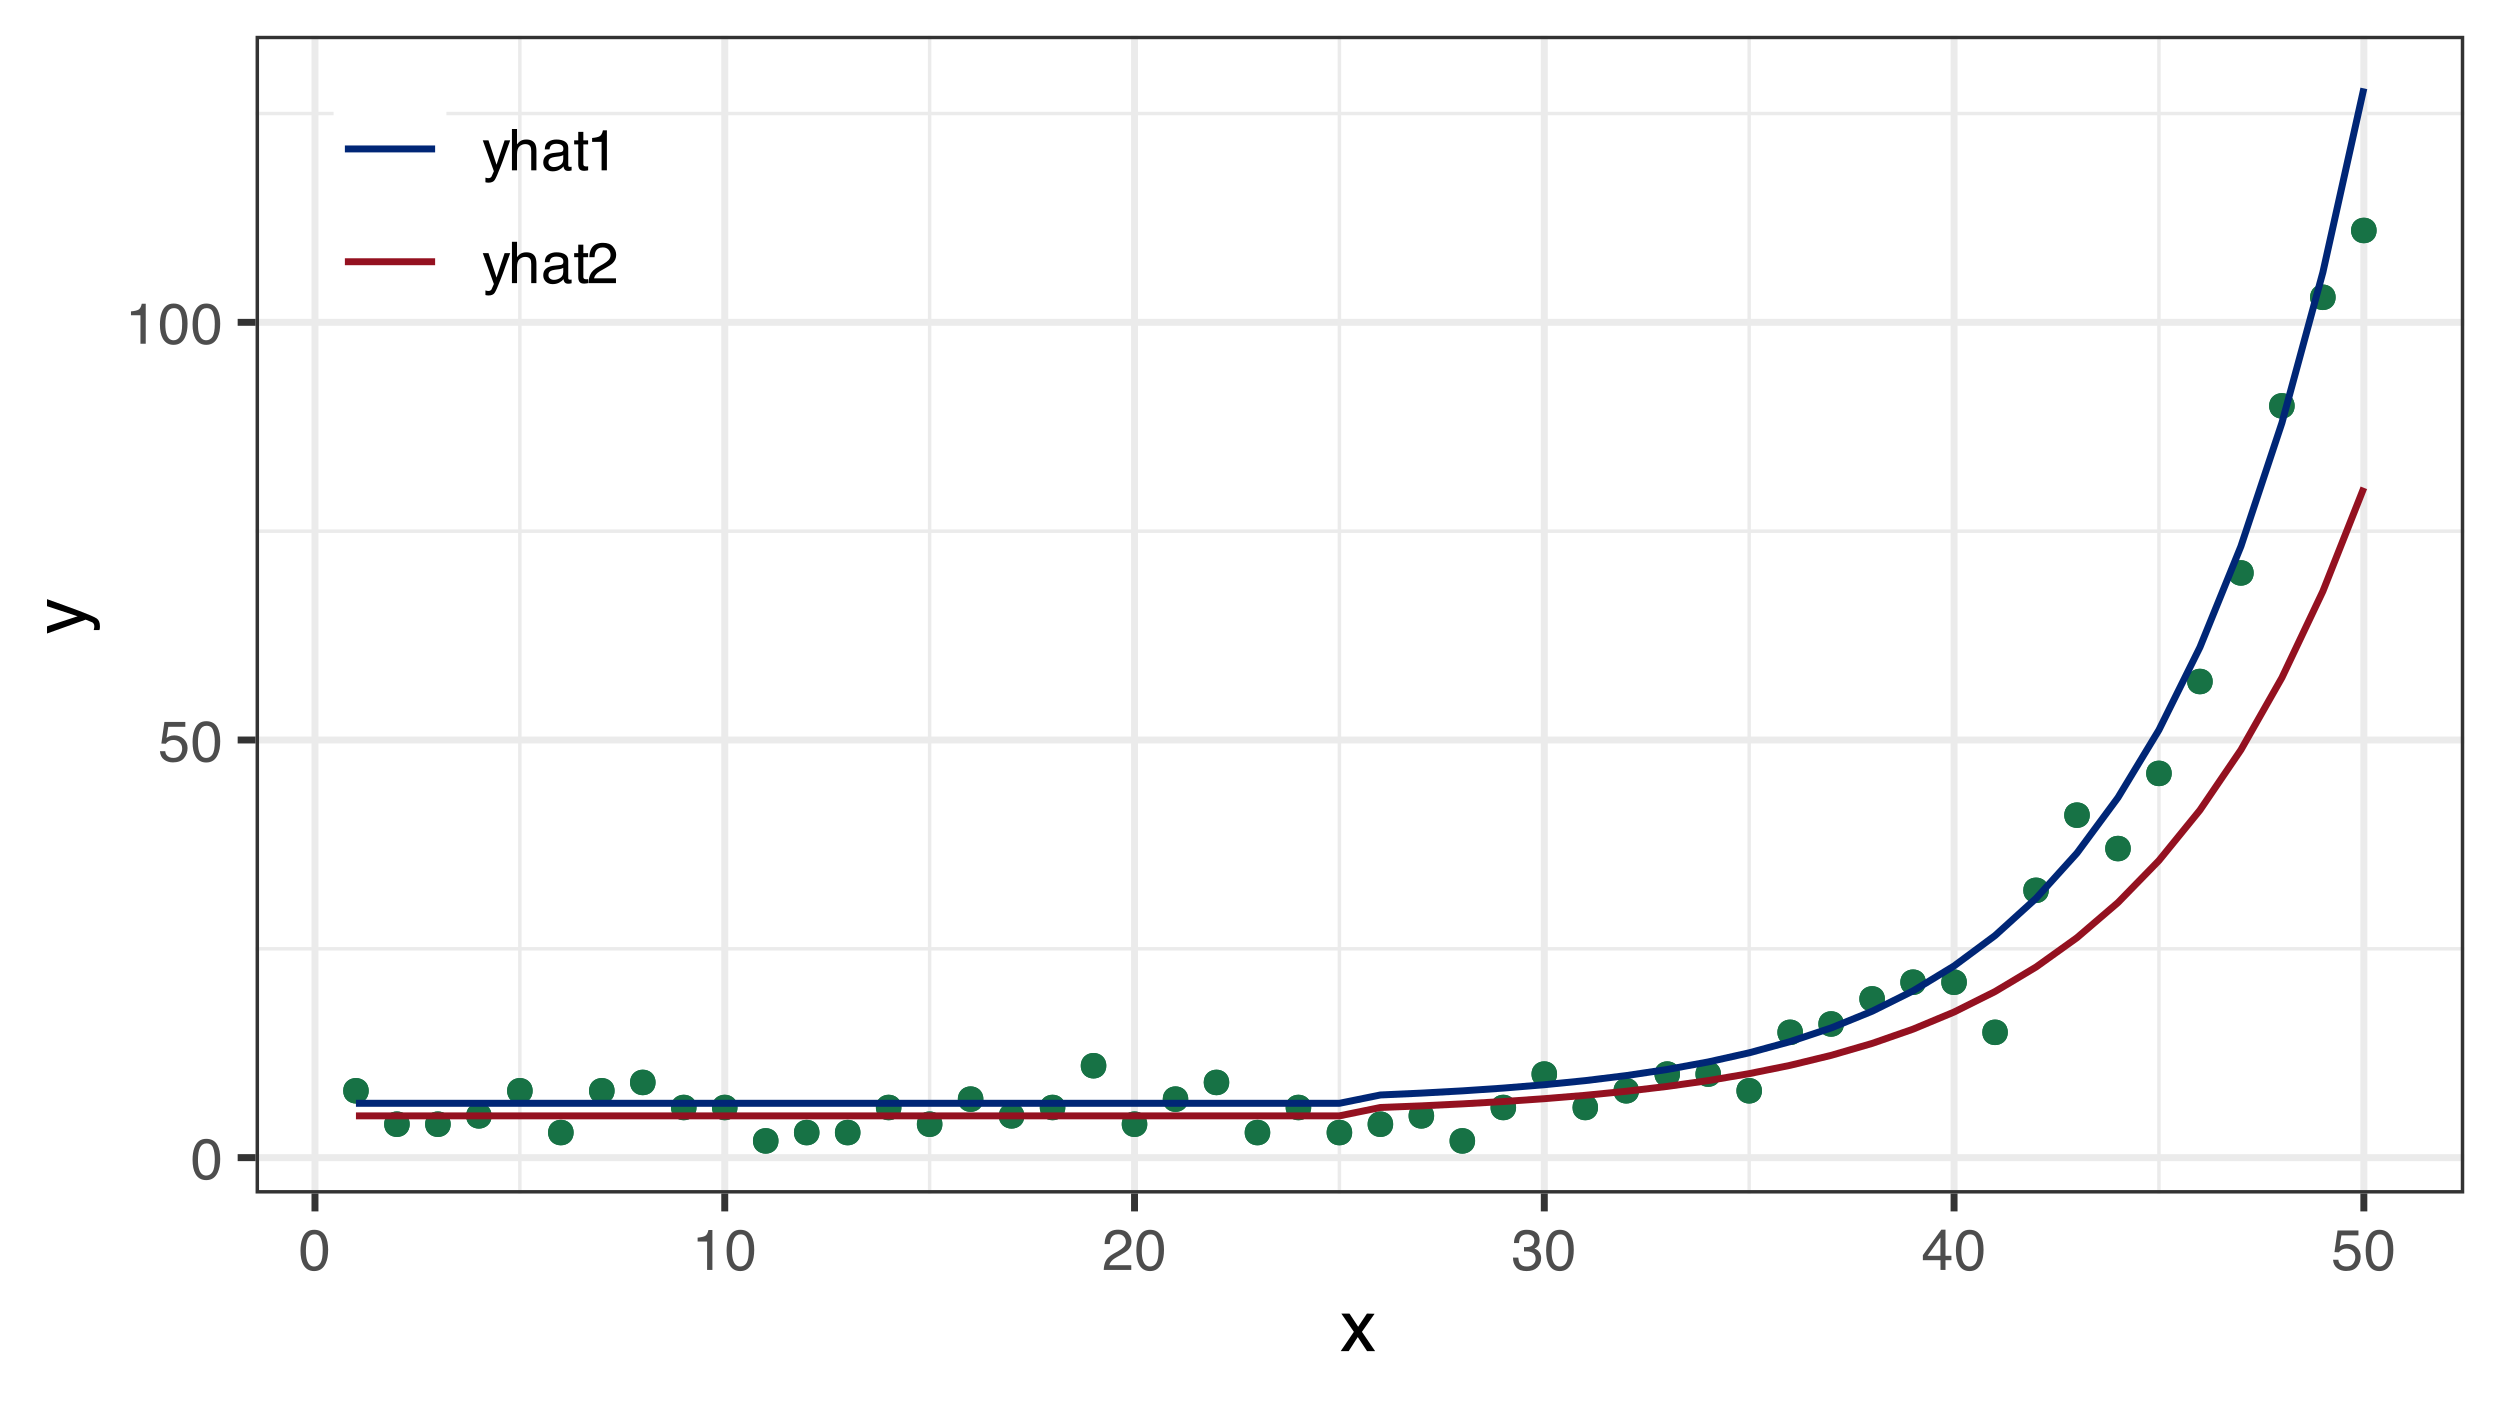<?xml version="1.0" encoding="UTF-8"?>
<svg xmlns="http://www.w3.org/2000/svg" xmlns:xlink="http://www.w3.org/1999/xlink" width="383" height="216" viewBox="0 0 383 216">
<defs>
<g>
<g id="glyph-0-0">
<path d="M 0.281 0 L 0.281 -6.312 L 5.297 -6.312 L 5.297 0 Z M 4.5 -0.797 L 4.5 -5.516 L 1.078 -5.516 L 1.078 -0.797 Z M 4.5 -0.797 "/>
</g>
<g id="glyph-0-1">
<path d="M 2.375 -6.156 C 3.176 -6.156 3.754 -5.828 4.109 -5.172 C 4.379 -4.66 4.516 -3.961 4.516 -3.078 C 4.516 -2.242 4.391 -1.555 4.141 -1.016 C 3.785 -0.223 3.195 0.172 2.375 0.172 C 1.633 0.172 1.082 -0.148 0.719 -0.797 C 0.426 -1.328 0.281 -2.047 0.281 -2.953 C 0.281 -3.648 0.367 -4.25 0.547 -4.75 C 0.879 -5.688 1.488 -6.156 2.375 -6.156 Z M 2.375 -0.531 C 2.77 -0.531 3.086 -0.707 3.328 -1.062 C 3.566 -1.426 3.688 -2.086 3.688 -3.047 C 3.688 -3.754 3.598 -4.332 3.422 -4.781 C 3.254 -5.227 2.922 -5.453 2.422 -5.453 C 1.973 -5.453 1.641 -5.238 1.422 -4.812 C 1.211 -4.383 1.109 -3.754 1.109 -2.922 C 1.109 -2.297 1.176 -1.789 1.312 -1.406 C 1.52 -0.82 1.875 -0.531 2.375 -0.531 Z M 2.375 -0.531 "/>
</g>
<g id="glyph-0-2">
<path d="M 1.094 -1.562 C 1.133 -1.125 1.336 -0.82 1.703 -0.656 C 1.879 -0.57 2.094 -0.531 2.344 -0.531 C 2.801 -0.531 3.141 -0.676 3.359 -0.969 C 3.578 -1.258 3.688 -1.582 3.688 -1.938 C 3.688 -2.363 3.555 -2.691 3.297 -2.922 C 3.035 -3.16 2.719 -3.281 2.344 -3.281 C 2.082 -3.281 1.852 -3.227 1.656 -3.125 C 1.469 -3.02 1.305 -2.879 1.172 -2.703 L 0.5 -2.734 L 0.969 -6.047 L 4.172 -6.047 L 4.172 -5.297 L 1.562 -5.297 L 1.297 -3.594 C 1.43 -3.695 1.566 -3.773 1.703 -3.828 C 1.93 -3.93 2.195 -3.984 2.5 -3.984 C 3.062 -3.984 3.535 -3.801 3.922 -3.438 C 4.316 -3.07 4.516 -2.609 4.516 -2.047 C 4.516 -1.461 4.332 -0.945 3.969 -0.5 C 3.613 -0.062 3.047 0.156 2.266 0.156 C 1.754 0.156 1.305 0.016 0.922 -0.266 C 0.547 -0.547 0.332 -0.977 0.281 -1.562 Z M 1.094 -1.562 "/>
</g>
<g id="glyph-0-3">
<path d="M 0.844 -4.359 L 0.844 -4.953 C 1.395 -5.004 1.781 -5.094 2 -5.219 C 2.227 -5.344 2.395 -5.645 2.5 -6.125 L 3.109 -6.125 L 3.109 0 L 2.297 0 L 2.297 -4.359 Z M 0.844 -4.359 "/>
</g>
<g id="glyph-0-4">
<path d="M 0.281 0 C 0.301 -0.531 0.406 -0.988 0.594 -1.375 C 0.789 -1.77 1.164 -2.129 1.719 -2.453 L 2.547 -2.922 C 2.91 -3.141 3.164 -3.328 3.312 -3.484 C 3.551 -3.711 3.672 -3.984 3.672 -4.297 C 3.672 -4.648 3.562 -4.93 3.344 -5.141 C 3.133 -5.359 2.848 -5.469 2.484 -5.469 C 1.961 -5.469 1.598 -5.266 1.391 -4.859 C 1.285 -4.648 1.227 -4.352 1.219 -3.969 L 0.422 -3.969 C 0.43 -4.5 0.531 -4.938 0.719 -5.281 C 1.051 -5.875 1.645 -6.172 2.5 -6.172 C 3.195 -6.172 3.707 -5.977 4.031 -5.594 C 4.363 -5.219 4.531 -4.797 4.531 -4.328 C 4.531 -3.836 4.352 -3.414 4 -3.062 C 3.801 -2.863 3.441 -2.617 2.922 -2.328 L 2.344 -2 C 2.062 -1.844 1.836 -1.695 1.672 -1.562 C 1.391 -1.312 1.211 -1.035 1.141 -0.734 L 4.5 -0.734 L 4.5 0 Z M 0.281 0 "/>
</g>
<g id="glyph-0-5">
<path d="M 2.281 0.172 C 1.551 0.172 1.02 -0.023 0.688 -0.422 C 0.363 -0.828 0.203 -1.316 0.203 -1.891 L 1.016 -1.891 C 1.047 -1.492 1.117 -1.203 1.234 -1.016 C 1.441 -0.691 1.805 -0.531 2.328 -0.531 C 2.734 -0.531 3.055 -0.641 3.297 -0.859 C 3.547 -1.078 3.672 -1.359 3.672 -1.703 C 3.672 -2.129 3.539 -2.426 3.281 -2.594 C 3.031 -2.758 2.672 -2.844 2.203 -2.844 C 2.148 -2.844 2.098 -2.844 2.047 -2.844 C 1.992 -2.844 1.941 -2.844 1.891 -2.844 L 1.891 -3.516 C 1.973 -3.516 2.039 -3.508 2.094 -3.5 C 2.145 -3.5 2.203 -3.5 2.266 -3.5 C 2.555 -3.5 2.797 -3.547 2.984 -3.641 C 3.305 -3.797 3.469 -4.082 3.469 -4.5 C 3.469 -4.801 3.359 -5.035 3.141 -5.203 C 2.922 -5.367 2.672 -5.453 2.391 -5.453 C 1.867 -5.453 1.508 -5.281 1.312 -4.938 C 1.207 -4.75 1.145 -4.477 1.125 -4.125 L 0.359 -4.125 C 0.359 -4.582 0.453 -4.973 0.641 -5.297 C 0.953 -5.867 1.504 -6.156 2.297 -6.156 C 2.93 -6.156 3.422 -6.016 3.766 -5.734 C 4.109 -5.461 4.281 -5.062 4.281 -4.531 C 4.281 -4.145 4.176 -3.836 3.969 -3.609 C 3.844 -3.461 3.68 -3.348 3.484 -3.266 C 3.805 -3.172 4.055 -3 4.234 -2.75 C 4.422 -2.5 4.516 -2.191 4.516 -1.828 C 4.516 -1.234 4.316 -0.75 3.922 -0.375 C 3.535 -0.008 2.988 0.172 2.281 0.172 Z M 2.281 0.172 "/>
</g>
<g id="glyph-0-6">
<path d="M 2.906 -2.172 L 2.906 -4.969 L 0.938 -2.172 Z M 2.922 0 L 2.922 -1.5 L 0.219 -1.5 L 0.219 -2.266 L 3.047 -6.172 L 3.688 -6.172 L 3.688 -2.172 L 4.594 -2.172 L 4.594 -1.5 L 3.688 -1.5 L 3.688 0 Z M 2.922 0 "/>
</g>
<g id="glyph-0-7">
<path d="M 3.438 -4.594 L 4.297 -4.594 C 4.18 -4.301 3.938 -3.629 3.562 -2.578 C 3.289 -1.785 3.055 -1.145 2.859 -0.656 C 2.41 0.52 2.094 1.238 1.906 1.5 C 1.727 1.758 1.414 1.891 0.969 1.891 C 0.863 1.891 0.781 1.883 0.719 1.875 C 0.664 1.863 0.594 1.848 0.5 1.828 L 0.5 1.125 C 0.633 1.156 0.734 1.176 0.797 1.188 C 0.859 1.195 0.91 1.203 0.953 1.203 C 1.098 1.203 1.203 1.176 1.266 1.125 C 1.336 1.082 1.395 1.023 1.438 0.953 C 1.457 0.93 1.508 0.812 1.594 0.594 C 1.688 0.383 1.754 0.234 1.797 0.141 L 0.094 -4.594 L 0.969 -4.594 L 2.203 -0.859 Z M 2.188 -4.719 Z M 2.188 -4.719 "/>
</g>
<g id="glyph-0-8">
<path d="M 0.562 -6.328 L 1.344 -6.328 L 1.344 -3.984 C 1.52 -4.211 1.68 -4.375 1.828 -4.469 C 2.078 -4.633 2.391 -4.719 2.766 -4.719 C 3.43 -4.719 3.883 -4.484 4.125 -4.016 C 4.25 -3.754 4.312 -3.398 4.312 -2.953 L 4.312 0 L 3.516 0 L 3.516 -2.906 C 3.516 -3.238 3.473 -3.484 3.391 -3.641 C 3.254 -3.891 2.992 -4.016 2.609 -4.016 C 2.285 -4.016 1.992 -3.906 1.734 -3.688 C 1.473 -3.469 1.344 -3.051 1.344 -2.438 L 1.344 0 L 0.562 0 Z M 0.562 -6.328 "/>
</g>
<g id="glyph-0-9">
<path d="M 1.156 -1.219 C 1.156 -1 1.238 -0.82 1.406 -0.688 C 1.57 -0.562 1.766 -0.5 1.984 -0.5 C 2.254 -0.5 2.52 -0.562 2.781 -0.688 C 3.207 -0.895 3.422 -1.238 3.422 -1.719 L 3.422 -2.344 C 3.328 -2.281 3.203 -2.227 3.047 -2.188 C 2.898 -2.145 2.754 -2.117 2.609 -2.109 L 2.141 -2.047 C 1.867 -2.004 1.66 -1.945 1.516 -1.875 C 1.273 -1.738 1.156 -1.52 1.156 -1.219 Z M 3.031 -2.781 C 3.207 -2.812 3.328 -2.891 3.391 -3.016 C 3.422 -3.078 3.438 -3.176 3.438 -3.312 C 3.438 -3.57 3.344 -3.758 3.156 -3.875 C 2.969 -4 2.703 -4.062 2.359 -4.062 C 1.953 -4.062 1.664 -3.953 1.5 -3.734 C 1.406 -3.609 1.344 -3.43 1.312 -3.203 L 0.594 -3.203 C 0.602 -3.766 0.785 -4.156 1.141 -4.375 C 1.492 -4.602 1.906 -4.719 2.375 -4.719 C 2.914 -4.719 3.352 -4.613 3.688 -4.406 C 4.02 -4.195 4.188 -3.875 4.188 -3.438 L 4.188 -0.797 C 4.188 -0.711 4.203 -0.645 4.234 -0.594 C 4.273 -0.551 4.348 -0.531 4.453 -0.531 C 4.484 -0.531 4.52 -0.531 4.562 -0.531 C 4.602 -0.531 4.648 -0.535 4.703 -0.547 L 4.703 0.016 C 4.578 0.055 4.484 0.078 4.422 0.078 C 4.359 0.086 4.273 0.094 4.172 0.094 C 3.898 0.094 3.707 0 3.594 -0.188 C 3.531 -0.281 3.484 -0.422 3.453 -0.609 C 3.297 -0.398 3.07 -0.219 2.781 -0.062 C 2.488 0.082 2.16 0.156 1.797 0.156 C 1.367 0.156 1.02 0.023 0.75 -0.234 C 0.488 -0.492 0.359 -0.816 0.359 -1.203 C 0.359 -1.629 0.488 -1.957 0.75 -2.188 C 1.02 -2.426 1.367 -2.578 1.797 -2.641 Z M 2.391 -4.719 Z M 2.391 -4.719 "/>
</g>
<g id="glyph-0-10">
<path d="M 0.719 -5.891 L 1.5 -5.891 L 1.5 -4.594 L 2.234 -4.594 L 2.234 -3.969 L 1.5 -3.969 L 1.5 -0.969 C 1.5 -0.801 1.555 -0.691 1.672 -0.641 C 1.723 -0.609 1.82 -0.594 1.969 -0.594 C 2 -0.594 2.035 -0.594 2.078 -0.594 C 2.129 -0.594 2.18 -0.598 2.234 -0.609 L 2.234 0 C 2.148 0.02 2.055 0.035 1.953 0.047 C 1.859 0.066 1.758 0.078 1.656 0.078 C 1.289 0.078 1.039 -0.016 0.906 -0.203 C 0.781 -0.391 0.719 -0.629 0.719 -0.922 L 0.719 -3.969 L 0.094 -3.969 L 0.094 -4.594 L 0.719 -4.594 Z M 0.719 -5.891 "/>
</g>
<g id="glyph-1-0">
<path d="M 0.359 0 L 0.359 -7.891 L 6.625 -7.891 L 6.625 0 Z M 5.625 -0.984 L 5.625 -6.906 L 1.344 -6.906 L 1.344 -0.984 Z M 5.625 -0.984 "/>
</g>
<g id="glyph-1-1">
<path d="M 0.156 -5.75 L 1.406 -5.75 L 2.734 -3.734 L 4.078 -5.75 L 5.25 -5.719 L 3.312 -2.953 L 5.328 0 L 4.094 0 L 2.672 -2.156 L 1.281 0 L 0.062 0 L 2.078 -2.953 Z M 0.156 -5.75 "/>
</g>
<g id="glyph-2-0">
<path d="M 0 -0.359 L -7.891 -0.359 L -7.891 -6.625 L 0 -6.625 Z M -0.984 -5.625 L -6.906 -5.625 L -6.906 -1.344 L -0.984 -1.344 Z M -0.984 -5.625 "/>
</g>
<g id="glyph-2-1">
<path d="M -5.75 -4.297 L -5.75 -5.375 C -5.383 -5.238 -4.547 -4.938 -3.234 -4.469 C -2.242 -4.113 -1.438 -3.816 -0.812 -3.578 C 0.656 -3.023 1.551 -2.633 1.875 -2.406 C 2.195 -2.176 2.359 -1.781 2.359 -1.219 C 2.359 -1.082 2.352 -0.977 2.344 -0.906 C 2.332 -0.832 2.312 -0.742 2.281 -0.641 L 1.406 -0.641 C 1.445 -0.805 1.473 -0.926 1.484 -1 C 1.492 -1.07 1.5 -1.141 1.5 -1.203 C 1.5 -1.379 1.469 -1.508 1.406 -1.594 C 1.352 -1.676 1.285 -1.75 1.203 -1.812 C 1.172 -1.82 1.02 -1.883 0.75 -2 C 0.488 -2.113 0.297 -2.191 0.172 -2.234 L -5.75 -0.109 L -5.75 -1.203 L -1.062 -2.75 Z M -5.891 -2.75 Z M -5.891 -2.75 "/>
</g>
</g>
<clipPath id="clip-0">
<path clip-rule="nonzero" d="M 39.152 5.48 L 377.523 5.48 L 377.523 182.852 L 39.152 182.852 Z M 39.152 5.48 "/>
</clipPath>
<clipPath id="clip-1">
<path clip-rule="nonzero" d="M 39.152 145 L 377.523 145 L 377.523 146 L 39.152 146 Z M 39.152 145 "/>
</clipPath>
<clipPath id="clip-2">
<path clip-rule="nonzero" d="M 39.152 81 L 377.523 81 L 377.523 82 L 39.152 82 Z M 39.152 81 "/>
</clipPath>
<clipPath id="clip-3">
<path clip-rule="nonzero" d="M 39.152 17 L 377.523 17 L 377.523 18 L 39.152 18 Z M 39.152 17 "/>
</clipPath>
<clipPath id="clip-4">
<path clip-rule="nonzero" d="M 79 5.48 L 80 5.48 L 80 182.852 L 79 182.852 Z M 79 5.48 "/>
</clipPath>
<clipPath id="clip-5">
<path clip-rule="nonzero" d="M 142 5.48 L 143 5.48 L 143 182.852 L 142 182.852 Z M 142 5.48 "/>
</clipPath>
<clipPath id="clip-6">
<path clip-rule="nonzero" d="M 204 5.48 L 206 5.48 L 206 182.852 L 204 182.852 Z M 204 5.48 "/>
</clipPath>
<clipPath id="clip-7">
<path clip-rule="nonzero" d="M 267 5.48 L 269 5.48 L 269 182.852 L 267 182.852 Z M 267 5.48 "/>
</clipPath>
<clipPath id="clip-8">
<path clip-rule="nonzero" d="M 330 5.48 L 332 5.48 L 332 182.852 L 330 182.852 Z M 330 5.48 "/>
</clipPath>
<clipPath id="clip-9">
<path clip-rule="nonzero" d="M 39.152 176 L 377.523 176 L 377.523 178 L 39.152 178 Z M 39.152 176 "/>
</clipPath>
<clipPath id="clip-10">
<path clip-rule="nonzero" d="M 39.152 112 L 377.523 112 L 377.523 114 L 39.152 114 Z M 39.152 112 "/>
</clipPath>
<clipPath id="clip-11">
<path clip-rule="nonzero" d="M 39.152 48 L 377.523 48 L 377.523 50 L 39.152 50 Z M 39.152 48 "/>
</clipPath>
<clipPath id="clip-12">
<path clip-rule="nonzero" d="M 47 5.48 L 49 5.48 L 49 182.852 L 47 182.852 Z M 47 5.48 "/>
</clipPath>
<clipPath id="clip-13">
<path clip-rule="nonzero" d="M 110 5.48 L 112 5.48 L 112 182.852 L 110 182.852 Z M 110 5.48 "/>
</clipPath>
<clipPath id="clip-14">
<path clip-rule="nonzero" d="M 173 5.48 L 175 5.48 L 175 182.852 L 173 182.852 Z M 173 5.48 "/>
</clipPath>
<clipPath id="clip-15">
<path clip-rule="nonzero" d="M 236 5.48 L 238 5.48 L 238 182.852 L 236 182.852 Z M 236 5.48 "/>
</clipPath>
<clipPath id="clip-16">
<path clip-rule="nonzero" d="M 298 5.48 L 300 5.48 L 300 182.852 L 298 182.852 Z M 298 5.48 "/>
</clipPath>
<clipPath id="clip-17">
<path clip-rule="nonzero" d="M 361 5.48 L 363 5.48 L 363 182.852 L 361 182.852 Z M 361 5.48 "/>
</clipPath>
<clipPath id="clip-18">
<path clip-rule="nonzero" d="M 39.152 5.48 L 377.523 5.48 L 377.523 182.852 L 39.152 182.852 Z M 39.152 5.48 "/>
</clipPath>
</defs>
<rect x="-38.3" y="-21.6" width="459.6" height="259.2" fill="rgb(100%, 100%, 100%)" fill-opacity="1"/>
<rect x="-38.3" y="-21.6" width="459.6" height="259.2" fill="rgb(100%, 100%, 100%)" fill-opacity="1"/>
<path fill="none" stroke-width="1.067" stroke-linecap="round" stroke-linejoin="round" stroke="rgb(100%, 100%, 100%)" stroke-opacity="1" stroke-miterlimit="10" d="M 0 216 L 383 216 L 383 0 L 0 0 Z M 0 216 "/>
<g clip-path="url(#clip-0)">
<path fill-rule="nonzero" fill="rgb(100%, 100%, 100%)" fill-opacity="1" d="M 39.152 182.848 L 377.523 182.848 L 377.523 5.477 L 39.152 5.477 Z M 39.152 182.848 "/>
</g>
<g clip-path="url(#clip-1)">
<path fill="none" stroke-width="0.533" stroke-linecap="butt" stroke-linejoin="round" stroke="rgb(92.157%, 92.157%, 92.157%)" stroke-opacity="1" stroke-miterlimit="10" d="M 39.152 145.355 L 377.52 145.355 "/>
</g>
<g clip-path="url(#clip-2)">
<path fill="none" stroke-width="0.533" stroke-linecap="butt" stroke-linejoin="round" stroke="rgb(92.157%, 92.157%, 92.157%)" stroke-opacity="1" stroke-miterlimit="10" d="M 39.152 81.375 L 377.52 81.375 "/>
</g>
<g clip-path="url(#clip-3)">
<path fill="none" stroke-width="0.533" stroke-linecap="butt" stroke-linejoin="round" stroke="rgb(92.157%, 92.157%, 92.157%)" stroke-opacity="1" stroke-miterlimit="10" d="M 39.152 17.395 L 377.52 17.395 "/>
</g>
<g clip-path="url(#clip-4)">
<path fill="none" stroke-width="0.533" stroke-linecap="butt" stroke-linejoin="round" stroke="rgb(92.157%, 92.157%, 92.157%)" stroke-opacity="1" stroke-miterlimit="10" d="M 79.641 182.848 L 79.641 5.48 "/>
</g>
<g clip-path="url(#clip-5)">
<path fill="none" stroke-width="0.533" stroke-linecap="butt" stroke-linejoin="round" stroke="rgb(92.157%, 92.157%, 92.157%)" stroke-opacity="1" stroke-miterlimit="10" d="M 142.418 182.848 L 142.418 5.48 "/>
</g>
<g clip-path="url(#clip-6)">
<path fill="none" stroke-width="0.533" stroke-linecap="butt" stroke-linejoin="round" stroke="rgb(92.157%, 92.157%, 92.157%)" stroke-opacity="1" stroke-miterlimit="10" d="M 205.195 182.848 L 205.195 5.48 "/>
</g>
<g clip-path="url(#clip-7)">
<path fill="none" stroke-width="0.533" stroke-linecap="butt" stroke-linejoin="round" stroke="rgb(92.157%, 92.157%, 92.157%)" stroke-opacity="1" stroke-miterlimit="10" d="M 267.973 182.848 L 267.973 5.48 "/>
</g>
<g clip-path="url(#clip-8)">
<path fill="none" stroke-width="0.533" stroke-linecap="butt" stroke-linejoin="round" stroke="rgb(92.157%, 92.157%, 92.157%)" stroke-opacity="1" stroke-miterlimit="10" d="M 330.75 182.848 L 330.75 5.48 "/>
</g>
<g clip-path="url(#clip-9)">
<path fill="none" stroke-width="1.067" stroke-linecap="butt" stroke-linejoin="round" stroke="rgb(92.157%, 92.157%, 92.157%)" stroke-opacity="1" stroke-miterlimit="10" d="M 39.152 177.348 L 377.52 177.348 "/>
</g>
<g clip-path="url(#clip-10)">
<path fill="none" stroke-width="1.067" stroke-linecap="butt" stroke-linejoin="round" stroke="rgb(92.157%, 92.157%, 92.157%)" stroke-opacity="1" stroke-miterlimit="10" d="M 39.152 113.367 L 377.52 113.367 "/>
</g>
<g clip-path="url(#clip-11)">
<path fill="none" stroke-width="1.067" stroke-linecap="butt" stroke-linejoin="round" stroke="rgb(92.157%, 92.157%, 92.157%)" stroke-opacity="1" stroke-miterlimit="10" d="M 39.152 49.383 L 377.52 49.383 "/>
</g>
<g clip-path="url(#clip-12)">
<path fill="none" stroke-width="1.067" stroke-linecap="butt" stroke-linejoin="round" stroke="rgb(92.157%, 92.157%, 92.157%)" stroke-opacity="1" stroke-miterlimit="10" d="M 48.254 182.848 L 48.254 5.48 "/>
</g>
<g clip-path="url(#clip-13)">
<path fill="none" stroke-width="1.067" stroke-linecap="butt" stroke-linejoin="round" stroke="rgb(92.157%, 92.157%, 92.157%)" stroke-opacity="1" stroke-miterlimit="10" d="M 111.031 182.848 L 111.031 5.48 "/>
</g>
<g clip-path="url(#clip-14)">
<path fill="none" stroke-width="1.067" stroke-linecap="butt" stroke-linejoin="round" stroke="rgb(92.157%, 92.157%, 92.157%)" stroke-opacity="1" stroke-miterlimit="10" d="M 173.809 182.848 L 173.809 5.48 "/>
</g>
<g clip-path="url(#clip-15)">
<path fill="none" stroke-width="1.067" stroke-linecap="butt" stroke-linejoin="round" stroke="rgb(92.157%, 92.157%, 92.157%)" stroke-opacity="1" stroke-miterlimit="10" d="M 236.586 182.848 L 236.586 5.48 "/>
</g>
<g clip-path="url(#clip-16)">
<path fill="none" stroke-width="1.067" stroke-linecap="butt" stroke-linejoin="round" stroke="rgb(92.157%, 92.157%, 92.157%)" stroke-opacity="1" stroke-miterlimit="10" d="M 299.363 182.848 L 299.363 5.48 "/>
</g>
<g clip-path="url(#clip-17)">
<path fill="none" stroke-width="1.067" stroke-linecap="butt" stroke-linejoin="round" stroke="rgb(92.157%, 92.157%, 92.157%)" stroke-opacity="1" stroke-miterlimit="10" d="M 362.141 182.848 L 362.141 5.48 "/>
</g>
<path fill-rule="nonzero" fill="rgb(9.02%, 44.706%, 27.059%)" fill-opacity="1" d="M 56.484 167.109 C 56.484 169.715 52.578 169.715 52.578 167.109 C 52.578 164.504 56.484 164.504 56.484 167.109 "/>
<path fill-rule="nonzero" fill="rgb(9.02%, 44.706%, 27.059%)" fill-opacity="1" d="M 56.484 167.109 C 56.484 169.715 52.578 169.715 52.578 167.109 C 52.578 164.504 56.484 164.504 56.484 167.109 "/>
<path fill-rule="nonzero" fill="rgb(9.02%, 44.706%, 27.059%)" fill-opacity="1" d="M 62.762 172.227 C 62.762 174.836 58.855 174.836 58.855 172.227 C 58.855 169.621 62.762 169.621 62.762 172.227 "/>
<path fill-rule="nonzero" fill="rgb(9.02%, 44.706%, 27.059%)" fill-opacity="1" d="M 62.762 172.227 C 62.762 174.836 58.855 174.836 58.855 172.227 C 58.855 169.621 62.762 169.621 62.762 172.227 "/>
<path fill-rule="nonzero" fill="rgb(9.02%, 44.706%, 27.059%)" fill-opacity="1" d="M 69.043 172.227 C 69.043 174.836 65.133 174.836 65.133 172.227 C 65.133 169.621 69.043 169.621 69.043 172.227 "/>
<path fill-rule="nonzero" fill="rgb(9.02%, 44.706%, 27.059%)" fill-opacity="1" d="M 69.043 172.227 C 69.043 174.836 65.133 174.836 65.133 172.227 C 65.133 169.621 69.043 169.621 69.043 172.227 "/>
<path fill-rule="nonzero" fill="rgb(9.02%, 44.706%, 27.059%)" fill-opacity="1" d="M 75.32 170.949 C 75.32 173.555 71.41 173.555 71.41 170.949 C 71.41 168.34 75.32 168.34 75.32 170.949 "/>
<path fill-rule="nonzero" fill="rgb(9.02%, 44.706%, 27.059%)" fill-opacity="1" d="M 75.32 170.949 C 75.32 173.555 71.41 173.555 71.41 170.949 C 71.41 168.34 75.32 168.34 75.32 170.949 "/>
<path fill-rule="nonzero" fill="rgb(9.02%, 44.706%, 27.059%)" fill-opacity="1" d="M 81.598 167.109 C 81.598 169.715 77.688 169.715 77.688 167.109 C 77.688 164.504 81.598 164.504 81.598 167.109 "/>
<path fill-rule="nonzero" fill="rgb(9.02%, 44.706%, 27.059%)" fill-opacity="1" d="M 81.598 167.109 C 81.598 169.715 77.688 169.715 77.688 167.109 C 77.688 164.504 81.598 164.504 81.598 167.109 "/>
<path fill-rule="nonzero" fill="rgb(9.02%, 44.706%, 27.059%)" fill-opacity="1" d="M 87.875 173.508 C 87.875 176.113 83.965 176.113 83.965 173.508 C 83.965 170.902 87.875 170.902 87.875 173.508 "/>
<path fill-rule="nonzero" fill="rgb(9.02%, 44.706%, 27.059%)" fill-opacity="1" d="M 87.875 173.508 C 87.875 176.113 83.965 176.113 83.965 173.508 C 83.965 170.902 87.875 170.902 87.875 173.508 "/>
<path fill-rule="nonzero" fill="rgb(9.02%, 44.706%, 27.059%)" fill-opacity="1" d="M 94.152 167.109 C 94.152 169.715 90.242 169.715 90.242 167.109 C 90.242 164.504 94.152 164.504 94.152 167.109 "/>
<path fill-rule="nonzero" fill="rgb(9.02%, 44.706%, 27.059%)" fill-opacity="1" d="M 94.152 167.109 C 94.152 169.715 90.242 169.715 90.242 167.109 C 90.242 164.504 94.152 164.504 94.152 167.109 "/>
<path fill-rule="nonzero" fill="rgb(9.02%, 44.706%, 27.059%)" fill-opacity="1" d="M 100.43 165.828 C 100.43 168.438 96.52 168.438 96.52 165.828 C 96.52 163.223 100.43 163.223 100.43 165.828 "/>
<path fill-rule="nonzero" fill="rgb(9.02%, 44.706%, 27.059%)" fill-opacity="1" d="M 100.43 165.828 C 100.43 168.438 96.52 168.438 96.52 165.828 C 96.52 163.223 100.43 163.223 100.43 165.828 "/>
<path fill-rule="nonzero" fill="rgb(9.02%, 44.706%, 27.059%)" fill-opacity="1" d="M 106.707 169.668 C 106.707 172.273 102.797 172.273 102.797 169.668 C 102.797 167.062 106.707 167.062 106.707 169.668 "/>
<path fill-rule="nonzero" fill="rgb(9.02%, 44.706%, 27.059%)" fill-opacity="1" d="M 106.707 169.668 C 106.707 172.273 102.797 172.273 102.797 169.668 C 102.797 167.062 106.707 167.062 106.707 169.668 "/>
<path fill-rule="nonzero" fill="rgb(9.02%, 44.706%, 27.059%)" fill-opacity="1" d="M 112.984 169.668 C 112.984 172.273 109.074 172.273 109.074 169.668 C 109.074 167.062 112.984 167.062 112.984 169.668 "/>
<path fill-rule="nonzero" fill="rgb(9.02%, 44.706%, 27.059%)" fill-opacity="1" d="M 112.984 169.668 C 112.984 172.273 109.074 172.273 109.074 169.668 C 109.074 167.062 112.984 167.062 112.984 169.668 "/>
<path fill-rule="nonzero" fill="rgb(9.02%, 44.706%, 27.059%)" fill-opacity="1" d="M 119.262 174.785 C 119.262 177.395 115.355 177.395 115.355 174.785 C 115.355 172.18 119.262 172.18 119.262 174.785 "/>
<path fill-rule="nonzero" fill="rgb(9.02%, 44.706%, 27.059%)" fill-opacity="1" d="M 119.262 174.785 C 119.262 177.395 115.355 177.395 115.355 174.785 C 115.355 172.18 119.262 172.18 119.262 174.785 "/>
<path fill-rule="nonzero" fill="rgb(9.02%, 44.706%, 27.059%)" fill-opacity="1" d="M 125.539 173.508 C 125.539 176.113 121.633 176.113 121.633 173.508 C 121.633 170.902 125.539 170.902 125.539 173.508 "/>
<path fill-rule="nonzero" fill="rgb(9.02%, 44.706%, 27.059%)" fill-opacity="1" d="M 125.539 173.508 C 125.539 176.113 121.633 176.113 121.633 173.508 C 121.633 170.902 125.539 170.902 125.539 173.508 "/>
<path fill-rule="nonzero" fill="rgb(9.02%, 44.706%, 27.059%)" fill-opacity="1" d="M 131.82 173.508 C 131.82 176.113 127.91 176.113 127.91 173.508 C 127.91 170.902 131.82 170.902 131.82 173.508 "/>
<path fill-rule="nonzero" fill="rgb(9.02%, 44.706%, 27.059%)" fill-opacity="1" d="M 131.82 173.508 C 131.82 176.113 127.91 176.113 127.91 173.508 C 127.91 170.902 131.82 170.902 131.82 173.508 "/>
<path fill-rule="nonzero" fill="rgb(9.02%, 44.706%, 27.059%)" fill-opacity="1" d="M 138.098 169.668 C 138.098 172.273 134.188 172.273 134.188 169.668 C 134.188 167.062 138.098 167.062 138.098 169.668 "/>
<path fill-rule="nonzero" fill="rgb(9.02%, 44.706%, 27.059%)" fill-opacity="1" d="M 138.098 169.668 C 138.098 172.273 134.188 172.273 134.188 169.668 C 134.188 167.062 138.098 167.062 138.098 169.668 "/>
<path fill-rule="nonzero" fill="rgb(9.02%, 44.706%, 27.059%)" fill-opacity="1" d="M 144.375 172.227 C 144.375 174.836 140.465 174.836 140.465 172.227 C 140.465 169.621 144.375 169.621 144.375 172.227 "/>
<path fill-rule="nonzero" fill="rgb(9.02%, 44.706%, 27.059%)" fill-opacity="1" d="M 144.375 172.227 C 144.375 174.836 140.465 174.836 140.465 172.227 C 140.465 169.621 144.375 169.621 144.375 172.227 "/>
<path fill-rule="nonzero" fill="rgb(9.02%, 44.706%, 27.059%)" fill-opacity="1" d="M 150.652 168.391 C 150.652 170.996 146.742 170.996 146.742 168.391 C 146.742 165.781 150.652 165.781 150.652 168.391 "/>
<path fill-rule="nonzero" fill="rgb(9.02%, 44.706%, 27.059%)" fill-opacity="1" d="M 150.652 168.391 C 150.652 170.996 146.742 170.996 146.742 168.391 C 146.742 165.781 150.652 165.781 150.652 168.391 "/>
<path fill-rule="nonzero" fill="rgb(9.02%, 44.706%, 27.059%)" fill-opacity="1" d="M 156.93 170.949 C 156.93 173.555 153.02 173.555 153.02 170.949 C 153.02 168.34 156.93 168.34 156.93 170.949 "/>
<path fill-rule="nonzero" fill="rgb(9.02%, 44.706%, 27.059%)" fill-opacity="1" d="M 156.93 170.949 C 156.93 173.555 153.02 173.555 153.02 170.949 C 153.02 168.34 156.93 168.34 156.93 170.949 "/>
<path fill-rule="nonzero" fill="rgb(9.02%, 44.706%, 27.059%)" fill-opacity="1" d="M 163.207 169.668 C 163.207 172.273 159.297 172.273 159.297 169.668 C 159.297 167.062 163.207 167.062 163.207 169.668 "/>
<path fill-rule="nonzero" fill="rgb(9.02%, 44.706%, 27.059%)" fill-opacity="1" d="M 163.207 169.668 C 163.207 172.273 159.297 172.273 159.297 169.668 C 159.297 167.062 163.207 167.062 163.207 169.668 "/>
<path fill-rule="nonzero" fill="rgb(9.02%, 44.706%, 27.059%)" fill-opacity="1" d="M 169.484 163.27 C 169.484 165.875 165.574 165.875 165.574 163.27 C 165.574 160.664 169.484 160.664 169.484 163.27 "/>
<path fill-rule="nonzero" fill="rgb(9.02%, 44.706%, 27.059%)" fill-opacity="1" d="M 169.484 163.27 C 169.484 165.875 165.574 165.875 165.574 163.27 C 165.574 160.664 169.484 160.664 169.484 163.27 "/>
<path fill-rule="nonzero" fill="rgb(9.02%, 44.706%, 27.059%)" fill-opacity="1" d="M 175.762 172.227 C 175.762 174.836 171.852 174.836 171.852 172.227 C 171.852 169.621 175.762 169.621 175.762 172.227 "/>
<path fill-rule="nonzero" fill="rgb(9.02%, 44.706%, 27.059%)" fill-opacity="1" d="M 175.762 172.227 C 175.762 174.836 171.852 174.836 171.852 172.227 C 171.852 169.621 175.762 169.621 175.762 172.227 "/>
<path fill-rule="nonzero" fill="rgb(9.02%, 44.706%, 27.059%)" fill-opacity="1" d="M 182.039 168.391 C 182.039 170.996 178.133 170.996 178.133 168.391 C 178.133 165.781 182.039 165.781 182.039 168.391 "/>
<path fill-rule="nonzero" fill="rgb(9.02%, 44.706%, 27.059%)" fill-opacity="1" d="M 182.039 168.391 C 182.039 170.996 178.133 170.996 178.133 168.391 C 178.133 165.781 182.039 165.781 182.039 168.391 "/>
<path fill-rule="nonzero" fill="rgb(9.02%, 44.706%, 27.059%)" fill-opacity="1" d="M 188.316 165.828 C 188.316 168.438 184.41 168.438 184.41 165.828 C 184.41 163.223 188.316 163.223 188.316 165.828 "/>
<path fill-rule="nonzero" fill="rgb(9.02%, 44.706%, 27.059%)" fill-opacity="1" d="M 188.316 165.828 C 188.316 168.438 184.41 168.438 184.41 165.828 C 184.41 163.223 188.316 163.223 188.316 165.828 "/>
<path fill-rule="nonzero" fill="rgb(9.02%, 44.706%, 27.059%)" fill-opacity="1" d="M 194.598 173.508 C 194.598 176.113 190.688 176.113 190.688 173.508 C 190.688 170.902 194.598 170.902 194.598 173.508 "/>
<path fill-rule="nonzero" fill="rgb(9.02%, 44.706%, 27.059%)" fill-opacity="1" d="M 194.598 173.508 C 194.598 176.113 190.688 176.113 190.688 173.508 C 190.688 170.902 194.598 170.902 194.598 173.508 "/>
<path fill-rule="nonzero" fill="rgb(9.02%, 44.706%, 27.059%)" fill-opacity="1" d="M 200.875 169.668 C 200.875 172.273 196.965 172.273 196.965 169.668 C 196.965 167.062 200.875 167.062 200.875 169.668 "/>
<path fill-rule="nonzero" fill="rgb(9.02%, 44.706%, 27.059%)" fill-opacity="1" d="M 200.875 169.668 C 200.875 172.273 196.965 172.273 196.965 169.668 C 196.965 167.062 200.875 167.062 200.875 169.668 "/>
<path fill-rule="nonzero" fill="rgb(9.02%, 44.706%, 27.059%)" fill-opacity="1" d="M 207.152 173.508 C 207.152 176.113 203.242 176.113 203.242 173.508 C 203.242 170.902 207.152 170.902 207.152 173.508 "/>
<path fill-rule="nonzero" fill="rgb(9.02%, 44.706%, 27.059%)" fill-opacity="1" d="M 207.152 173.508 C 207.152 176.113 203.242 176.113 203.242 173.508 C 203.242 170.902 207.152 170.902 207.152 173.508 "/>
<path fill-rule="nonzero" fill="rgb(9.02%, 44.706%, 27.059%)" fill-opacity="1" d="M 213.43 172.227 C 213.43 174.836 209.52 174.836 209.52 172.227 C 209.52 169.621 213.43 169.621 213.43 172.227 "/>
<path fill-rule="nonzero" fill="rgb(9.02%, 44.706%, 27.059%)" fill-opacity="1" d="M 213.43 172.227 C 213.43 174.836 209.52 174.836 209.52 172.227 C 209.52 169.621 213.43 169.621 213.43 172.227 "/>
<path fill-rule="nonzero" fill="rgb(9.02%, 44.706%, 27.059%)" fill-opacity="1" d="M 219.707 170.949 C 219.707 173.555 215.797 173.555 215.797 170.949 C 215.797 168.34 219.707 168.34 219.707 170.949 "/>
<path fill-rule="nonzero" fill="rgb(9.02%, 44.706%, 27.059%)" fill-opacity="1" d="M 219.707 170.949 C 219.707 173.555 215.797 173.555 215.797 170.949 C 215.797 168.34 219.707 168.34 219.707 170.949 "/>
<path fill-rule="nonzero" fill="rgb(9.02%, 44.706%, 27.059%)" fill-opacity="1" d="M 225.984 174.785 C 225.984 177.395 222.074 177.395 222.074 174.785 C 222.074 172.18 225.984 172.18 225.984 174.785 "/>
<path fill-rule="nonzero" fill="rgb(9.02%, 44.706%, 27.059%)" fill-opacity="1" d="M 225.984 174.785 C 225.984 177.395 222.074 177.395 222.074 174.785 C 222.074 172.18 225.984 172.18 225.984 174.785 "/>
<path fill-rule="nonzero" fill="rgb(9.02%, 44.706%, 27.059%)" fill-opacity="1" d="M 232.262 169.668 C 232.262 172.273 228.352 172.273 228.352 169.668 C 228.352 167.062 232.262 167.062 232.262 169.668 "/>
<path fill-rule="nonzero" fill="rgb(9.02%, 44.706%, 27.059%)" fill-opacity="1" d="M 232.262 169.668 C 232.262 172.273 228.352 172.273 228.352 169.668 C 228.352 167.062 232.262 167.062 232.262 169.668 "/>
<path fill-rule="nonzero" fill="rgb(9.02%, 44.706%, 27.059%)" fill-opacity="1" d="M 238.539 164.551 C 238.539 167.156 234.629 167.156 234.629 164.551 C 234.629 161.945 238.539 161.945 238.539 164.551 "/>
<path fill-rule="nonzero" fill="rgb(9.02%, 44.706%, 27.059%)" fill-opacity="1" d="M 238.539 164.551 C 238.539 167.156 234.629 167.156 234.629 164.551 C 234.629 161.945 238.539 161.945 238.539 164.551 "/>
<path fill-rule="nonzero" fill="rgb(9.02%, 44.706%, 27.059%)" fill-opacity="1" d="M 244.816 169.668 C 244.816 172.273 240.91 172.273 240.91 169.668 C 240.91 167.062 244.816 167.062 244.816 169.668 "/>
<path fill-rule="nonzero" fill="rgb(9.02%, 44.706%, 27.059%)" fill-opacity="1" d="M 244.816 169.668 C 244.816 172.273 240.91 172.273 240.91 169.668 C 240.91 167.062 244.816 167.062 244.816 169.668 "/>
<path fill-rule="nonzero" fill="rgb(9.02%, 44.706%, 27.059%)" fill-opacity="1" d="M 251.094 167.109 C 251.094 169.715 247.188 169.715 247.188 167.109 C 247.188 164.504 251.094 164.504 251.094 167.109 "/>
<path fill-rule="nonzero" fill="rgb(9.02%, 44.706%, 27.059%)" fill-opacity="1" d="M 251.094 167.109 C 251.094 169.715 247.188 169.715 247.188 167.109 C 247.188 164.504 251.094 164.504 251.094 167.109 "/>
<path fill-rule="nonzero" fill="rgb(9.02%, 44.706%, 27.059%)" fill-opacity="1" d="M 257.375 164.551 C 257.375 167.156 253.465 167.156 253.465 164.551 C 253.465 161.945 257.375 161.945 257.375 164.551 "/>
<path fill-rule="nonzero" fill="rgb(9.02%, 44.706%, 27.059%)" fill-opacity="1" d="M 257.375 164.551 C 257.375 167.156 253.465 167.156 253.465 164.551 C 253.465 161.945 257.375 161.945 257.375 164.551 "/>
<path fill-rule="nonzero" fill="rgb(9.02%, 44.706%, 27.059%)" fill-opacity="1" d="M 263.652 164.551 C 263.652 167.156 259.742 167.156 259.742 164.551 C 259.742 161.945 263.652 161.945 263.652 164.551 "/>
<path fill-rule="nonzero" fill="rgb(9.02%, 44.706%, 27.059%)" fill-opacity="1" d="M 263.652 164.551 C 263.652 167.156 259.742 167.156 259.742 164.551 C 259.742 161.945 263.652 161.945 263.652 164.551 "/>
<path fill-rule="nonzero" fill="rgb(9.02%, 44.706%, 27.059%)" fill-opacity="1" d="M 269.93 167.109 C 269.93 169.715 266.02 169.715 266.02 167.109 C 266.02 164.504 269.93 164.504 269.93 167.109 "/>
<path fill-rule="nonzero" fill="rgb(9.02%, 44.706%, 27.059%)" fill-opacity="1" d="M 269.93 167.109 C 269.93 169.715 266.02 169.715 266.02 167.109 C 266.02 164.504 269.93 164.504 269.93 167.109 "/>
<path fill-rule="nonzero" fill="rgb(9.02%, 44.706%, 27.059%)" fill-opacity="1" d="M 276.207 158.152 C 276.207 160.758 272.297 160.758 272.297 158.152 C 272.297 155.547 276.207 155.547 276.207 158.152 "/>
<path fill-rule="nonzero" fill="rgb(9.02%, 44.706%, 27.059%)" fill-opacity="1" d="M 276.207 158.152 C 276.207 160.758 272.297 160.758 272.297 158.152 C 272.297 155.547 276.207 155.547 276.207 158.152 "/>
<path fill-rule="nonzero" fill="rgb(9.02%, 44.706%, 27.059%)" fill-opacity="1" d="M 282.484 156.871 C 282.484 159.48 278.574 159.48 278.574 156.871 C 278.574 154.266 282.484 154.266 282.484 156.871 "/>
<path fill-rule="nonzero" fill="rgb(9.02%, 44.706%, 27.059%)" fill-opacity="1" d="M 282.484 156.871 C 282.484 159.48 278.574 159.48 278.574 156.871 C 278.574 154.266 282.484 154.266 282.484 156.871 "/>
<path fill-rule="nonzero" fill="rgb(9.02%, 44.706%, 27.059%)" fill-opacity="1" d="M 288.762 153.035 C 288.762 155.641 284.852 155.641 284.852 153.035 C 284.852 150.426 288.762 150.426 288.762 153.035 "/>
<path fill-rule="nonzero" fill="rgb(9.02%, 44.706%, 27.059%)" fill-opacity="1" d="M 288.762 153.035 C 288.762 155.641 284.852 155.641 284.852 153.035 C 284.852 150.426 288.762 150.426 288.762 153.035 "/>
<path fill-rule="nonzero" fill="rgb(9.02%, 44.706%, 27.059%)" fill-opacity="1" d="M 295.039 150.473 C 295.039 153.082 291.129 153.082 291.129 150.473 C 291.129 147.867 295.039 147.867 295.039 150.473 "/>
<path fill-rule="nonzero" fill="rgb(9.02%, 44.706%, 27.059%)" fill-opacity="1" d="M 295.039 150.473 C 295.039 153.082 291.129 153.082 291.129 150.473 C 291.129 147.867 295.039 147.867 295.039 150.473 "/>
<path fill-rule="nonzero" fill="rgb(9.02%, 44.706%, 27.059%)" fill-opacity="1" d="M 301.316 150.473 C 301.316 153.082 297.406 153.082 297.406 150.473 C 297.406 147.867 301.316 147.867 301.316 150.473 "/>
<path fill-rule="nonzero" fill="rgb(9.02%, 44.706%, 27.059%)" fill-opacity="1" d="M 301.316 150.473 C 301.316 153.082 297.406 153.082 297.406 150.473 C 297.406 147.867 301.316 147.867 301.316 150.473 "/>
<path fill-rule="nonzero" fill="rgb(9.02%, 44.706%, 27.059%)" fill-opacity="1" d="M 307.594 158.152 C 307.594 160.758 303.688 160.758 303.688 158.152 C 303.688 155.547 307.594 155.547 307.594 158.152 "/>
<path fill-rule="nonzero" fill="rgb(9.02%, 44.706%, 27.059%)" fill-opacity="1" d="M 307.594 158.152 C 307.594 160.758 303.688 160.758 303.688 158.152 C 303.688 155.547 307.594 155.547 307.594 158.152 "/>
<path fill-rule="nonzero" fill="rgb(9.02%, 44.706%, 27.059%)" fill-opacity="1" d="M 313.871 136.398 C 313.871 139.004 309.965 139.004 309.965 136.398 C 309.965 133.793 313.871 133.793 313.871 136.398 "/>
<path fill-rule="nonzero" fill="rgb(9.02%, 44.706%, 27.059%)" fill-opacity="1" d="M 313.871 136.398 C 313.871 139.004 309.965 139.004 309.965 136.398 C 309.965 133.793 313.871 133.793 313.871 136.398 "/>
<path fill-rule="nonzero" fill="rgb(9.02%, 44.706%, 27.059%)" fill-opacity="1" d="M 320.152 124.883 C 320.152 127.488 316.242 127.488 316.242 124.883 C 316.242 122.277 320.152 122.277 320.152 124.883 "/>
<path fill-rule="nonzero" fill="rgb(9.02%, 44.706%, 27.059%)" fill-opacity="1" d="M 320.152 124.883 C 320.152 127.488 316.242 127.488 316.242 124.883 C 316.242 122.277 320.152 122.277 320.152 124.883 "/>
<path fill-rule="nonzero" fill="rgb(9.02%, 44.706%, 27.059%)" fill-opacity="1" d="M 326.43 130 C 326.43 132.605 322.52 132.605 322.52 130 C 322.52 127.395 326.43 127.395 326.43 130 "/>
<path fill-rule="nonzero" fill="rgb(9.02%, 44.706%, 27.059%)" fill-opacity="1" d="M 326.43 130 C 326.43 132.605 322.52 132.605 322.52 130 C 322.52 127.395 326.43 127.395 326.43 130 "/>
<path fill-rule="nonzero" fill="rgb(9.02%, 44.706%, 27.059%)" fill-opacity="1" d="M 332.707 118.484 C 332.707 121.09 328.797 121.09 328.797 118.484 C 328.797 115.879 332.707 115.879 332.707 118.484 "/>
<path fill-rule="nonzero" fill="rgb(9.02%, 44.706%, 27.059%)" fill-opacity="1" d="M 332.707 118.484 C 332.707 121.09 328.797 121.09 328.797 118.484 C 328.797 115.879 332.707 115.879 332.707 118.484 "/>
<path fill-rule="nonzero" fill="rgb(9.02%, 44.706%, 27.059%)" fill-opacity="1" d="M 338.984 104.406 C 338.984 107.016 335.074 107.016 335.074 104.406 C 335.074 101.801 338.984 101.801 338.984 104.406 "/>
<path fill-rule="nonzero" fill="rgb(9.02%, 44.706%, 27.059%)" fill-opacity="1" d="M 338.984 104.406 C 338.984 107.016 335.074 107.016 335.074 104.406 C 335.074 101.801 338.984 101.801 338.984 104.406 "/>
<path fill-rule="nonzero" fill="rgb(9.02%, 44.706%, 27.059%)" fill-opacity="1" d="M 345.262 87.773 C 345.262 90.379 341.352 90.379 341.352 87.773 C 341.352 85.168 345.262 85.168 345.262 87.773 "/>
<path fill-rule="nonzero" fill="rgb(9.02%, 44.706%, 27.059%)" fill-opacity="1" d="M 345.262 87.773 C 345.262 90.379 341.352 90.379 341.352 87.773 C 341.352 85.168 345.262 85.168 345.262 87.773 "/>
<path fill-rule="nonzero" fill="rgb(9.02%, 44.706%, 27.059%)" fill-opacity="1" d="M 351.539 62.18 C 351.539 64.785 347.629 64.785 347.629 62.18 C 347.629 59.574 351.539 59.574 351.539 62.18 "/>
<path fill-rule="nonzero" fill="rgb(9.02%, 44.706%, 27.059%)" fill-opacity="1" d="M 351.539 62.18 C 351.539 64.785 347.629 64.785 347.629 62.18 C 347.629 59.574 351.539 59.574 351.539 62.18 "/>
<path fill-rule="nonzero" fill="rgb(9.02%, 44.706%, 27.059%)" fill-opacity="1" d="M 357.816 45.547 C 357.816 48.152 353.906 48.152 353.906 45.547 C 353.906 42.938 357.816 42.938 357.816 45.547 "/>
<path fill-rule="nonzero" fill="rgb(9.02%, 44.706%, 27.059%)" fill-opacity="1" d="M 357.816 45.547 C 357.816 48.152 353.906 48.152 353.906 45.547 C 353.906 42.938 357.816 42.938 357.816 45.547 "/>
<path fill-rule="nonzero" fill="rgb(9.02%, 44.706%, 27.059%)" fill-opacity="1" d="M 364.094 35.309 C 364.094 37.914 360.184 37.914 360.184 35.309 C 360.184 32.703 364.094 32.703 364.094 35.309 "/>
<path fill-rule="nonzero" fill="rgb(9.02%, 44.706%, 27.059%)" fill-opacity="1" d="M 364.094 35.309 C 364.094 37.914 360.184 37.914 360.184 35.309 C 360.184 32.703 364.094 32.703 364.094 35.309 "/>
<path fill="none" stroke-width="1.067" stroke-linecap="butt" stroke-linejoin="round" stroke="rgb(0%, 14.902%, 46.275%)" stroke-opacity="1" stroke-miterlimit="10" d="M 54.531 169.027 L 205.195 169.027 L 211.473 167.75 L 217.754 167.465 L 224.031 167.121 L 230.309 166.695 L 236.586 166.18 L 242.863 165.551 L 249.141 164.781 L 255.418 163.84 L 261.695 162.691 L 267.973 161.289 L 274.25 159.574 L 280.531 157.48 L 286.809 154.922 L 293.086 151.801 L 299.363 147.984 L 305.641 143.328 L 311.918 137.637 L 318.195 130.688 L 324.473 122.195 L 330.75 111.828 L 337.027 99.164 L 343.309 83.695 L 349.586 64.801 L 355.863 41.727 L 362.141 13.543 "/>
<path fill="none" stroke-width="1.067" stroke-linecap="butt" stroke-linejoin="round" stroke="rgb(58.039%, 6.667%, 12.549%)" stroke-opacity="1" stroke-miterlimit="10" d="M 54.531 170.949 L 205.195 170.949 L 211.473 169.668 L 217.754 169.418 L 224.031 169.113 L 230.309 168.754 L 236.586 168.32 L 242.863 167.801 L 249.141 167.18 L 255.418 166.438 L 261.695 165.547 L 267.973 164.48 L 274.25 163.207 L 280.531 161.68 L 286.809 159.852 L 293.086 157.664 L 299.363 155.043 L 305.641 151.906 L 311.918 148.152 L 318.195 143.656 L 324.473 138.273 L 330.75 131.832 L 337.027 124.117 L 343.309 114.879 L 349.586 103.824 L 355.863 90.586 L 362.141 74.734 "/>
<g clip-path="url(#clip-18)">
<path fill="none" stroke-width="1.067" stroke-linecap="round" stroke-linejoin="round" stroke="rgb(20%, 20%, 20%)" stroke-opacity="1" stroke-miterlimit="10" d="M 39.152 182.848 L 377.523 182.848 L 377.523 5.477 L 39.152 5.477 Z M 39.152 182.848 "/>
</g>
<g fill="rgb(30.196%, 30.196%, 30.196%)" fill-opacity="1">
<use xlink:href="#glyph-0-1" x="29.219" y="180.624"/>
</g>
<g fill="rgb(30.196%, 30.196%, 30.196%)" fill-opacity="1">
<use xlink:href="#glyph-0-2" x="24.219" y="116.644"/>
<use xlink:href="#glyph-0-1" x="29.219" y="116.644"/>
</g>
<g fill="rgb(30.196%, 30.196%, 30.196%)" fill-opacity="1">
<use xlink:href="#glyph-0-3" x="19.219" y="52.659"/>
<use xlink:href="#glyph-0-1" x="24.219" y="52.659"/>
<use xlink:href="#glyph-0-1" x="29.219" y="52.659"/>
</g>
<path fill="none" stroke-width="1.067" stroke-linecap="butt" stroke-linejoin="round" stroke="rgb(20%, 20%, 20%)" stroke-opacity="1" stroke-miterlimit="10" d="M 36.41 177.348 L 39.152 177.348 "/>
<path fill="none" stroke-width="1.067" stroke-linecap="butt" stroke-linejoin="round" stroke="rgb(20%, 20%, 20%)" stroke-opacity="1" stroke-miterlimit="10" d="M 36.41 113.367 L 39.152 113.367 "/>
<path fill="none" stroke-width="1.067" stroke-linecap="butt" stroke-linejoin="round" stroke="rgb(20%, 20%, 20%)" stroke-opacity="1" stroke-miterlimit="10" d="M 36.41 49.383 L 39.152 49.383 "/>
<path fill="none" stroke-width="1.067" stroke-linecap="butt" stroke-linejoin="round" stroke="rgb(20%, 20%, 20%)" stroke-opacity="1" stroke-miterlimit="10" d="M 48.254 185.59 L 48.254 182.848 "/>
<path fill="none" stroke-width="1.067" stroke-linecap="butt" stroke-linejoin="round" stroke="rgb(20%, 20%, 20%)" stroke-opacity="1" stroke-miterlimit="10" d="M 111.031 185.59 L 111.031 182.848 "/>
<path fill="none" stroke-width="1.067" stroke-linecap="butt" stroke-linejoin="round" stroke="rgb(20%, 20%, 20%)" stroke-opacity="1" stroke-miterlimit="10" d="M 173.809 185.59 L 173.809 182.848 "/>
<path fill="none" stroke-width="1.067" stroke-linecap="butt" stroke-linejoin="round" stroke="rgb(20%, 20%, 20%)" stroke-opacity="1" stroke-miterlimit="10" d="M 236.586 185.59 L 236.586 182.848 "/>
<path fill="none" stroke-width="1.067" stroke-linecap="butt" stroke-linejoin="round" stroke="rgb(20%, 20%, 20%)" stroke-opacity="1" stroke-miterlimit="10" d="M 299.363 185.59 L 299.363 182.848 "/>
<path fill="none" stroke-width="1.067" stroke-linecap="butt" stroke-linejoin="round" stroke="rgb(20%, 20%, 20%)" stroke-opacity="1" stroke-miterlimit="10" d="M 362.141 185.59 L 362.141 182.848 "/>
<g fill="rgb(30.196%, 30.196%, 30.196%)" fill-opacity="1">
<use xlink:href="#glyph-0-1" x="45.754" y="194.558"/>
</g>
<g fill="rgb(30.196%, 30.196%, 30.196%)" fill-opacity="1">
<use xlink:href="#glyph-0-3" x="106.031" y="194.558"/>
<use xlink:href="#glyph-0-1" x="111.031" y="194.558"/>
</g>
<g fill="rgb(30.196%, 30.196%, 30.196%)" fill-opacity="1">
<use xlink:href="#glyph-0-4" x="168.809" y="194.558"/>
<use xlink:href="#glyph-0-1" x="173.809" y="194.558"/>
</g>
<g fill="rgb(30.196%, 30.196%, 30.196%)" fill-opacity="1">
<use xlink:href="#glyph-0-5" x="231.586" y="194.558"/>
<use xlink:href="#glyph-0-1" x="236.586" y="194.558"/>
</g>
<g fill="rgb(30.196%, 30.196%, 30.196%)" fill-opacity="1">
<use xlink:href="#glyph-0-6" x="294.363" y="194.558"/>
<use xlink:href="#glyph-0-1" x="299.363" y="194.558"/>
</g>
<g fill="rgb(30.196%, 30.196%, 30.196%)" fill-opacity="1">
<use xlink:href="#glyph-0-2" x="357.141" y="194.558"/>
<use xlink:href="#glyph-0-1" x="362.141" y="194.558"/>
</g>
<g fill="rgb(0%, 0%, 0%)" fill-opacity="1">
<use xlink:href="#glyph-1-1" x="205.336" y="206.99"/>
</g>
<g fill="rgb(0%, 0%, 0%)" fill-opacity="1">
<use xlink:href="#glyph-2-1" x="12.951" y="97.164"/>
</g>
<path fill-rule="nonzero" fill="rgb(100%, 100%, 100%)" fill-opacity="1" d="M 51.109 31.457 L 68.391 31.457 L 68.391 14.176 L 51.109 14.176 Z M 51.109 31.457 "/>
<path fill="none" stroke-width="1.067" stroke-linecap="butt" stroke-linejoin="round" stroke="rgb(0%, 14.902%, 46.275%)" stroke-opacity="1" stroke-miterlimit="10" d="M 52.836 22.816 L 66.66 22.816 "/>
<path fill-rule="nonzero" fill="rgb(100%, 100%, 100%)" fill-opacity="1" d="M 51.109 48.734 L 68.391 48.734 L 68.391 31.453 L 51.109 31.453 Z M 51.109 48.734 "/>
<path fill="none" stroke-width="1.067" stroke-linecap="butt" stroke-linejoin="round" stroke="rgb(58.039%, 6.667%, 12.549%)" stroke-opacity="1" stroke-miterlimit="10" d="M 52.836 40.098 L 66.66 40.098 "/>
<g fill="rgb(0%, 0%, 0%)" fill-opacity="1">
<use xlink:href="#glyph-0-7" x="73.867" y="26.093"/>
<use xlink:href="#glyph-0-8" x="77.867" y="26.093"/>
<use xlink:href="#glyph-0-9" x="82.867" y="26.093"/>
<use xlink:href="#glyph-0-10" x="87.867" y="26.093"/>
<use xlink:href="#glyph-0-3" x="89.867" y="26.093"/>
</g>
<g fill="rgb(0%, 0%, 0%)" fill-opacity="1">
<use xlink:href="#glyph-0-7" x="73.867" y="43.374"/>
<use xlink:href="#glyph-0-8" x="77.867" y="43.374"/>
<use xlink:href="#glyph-0-9" x="82.867" y="43.374"/>
<use xlink:href="#glyph-0-10" x="87.867" y="43.374"/>
<use xlink:href="#glyph-0-4" x="89.867" y="43.374"/>
</g>
</svg>
